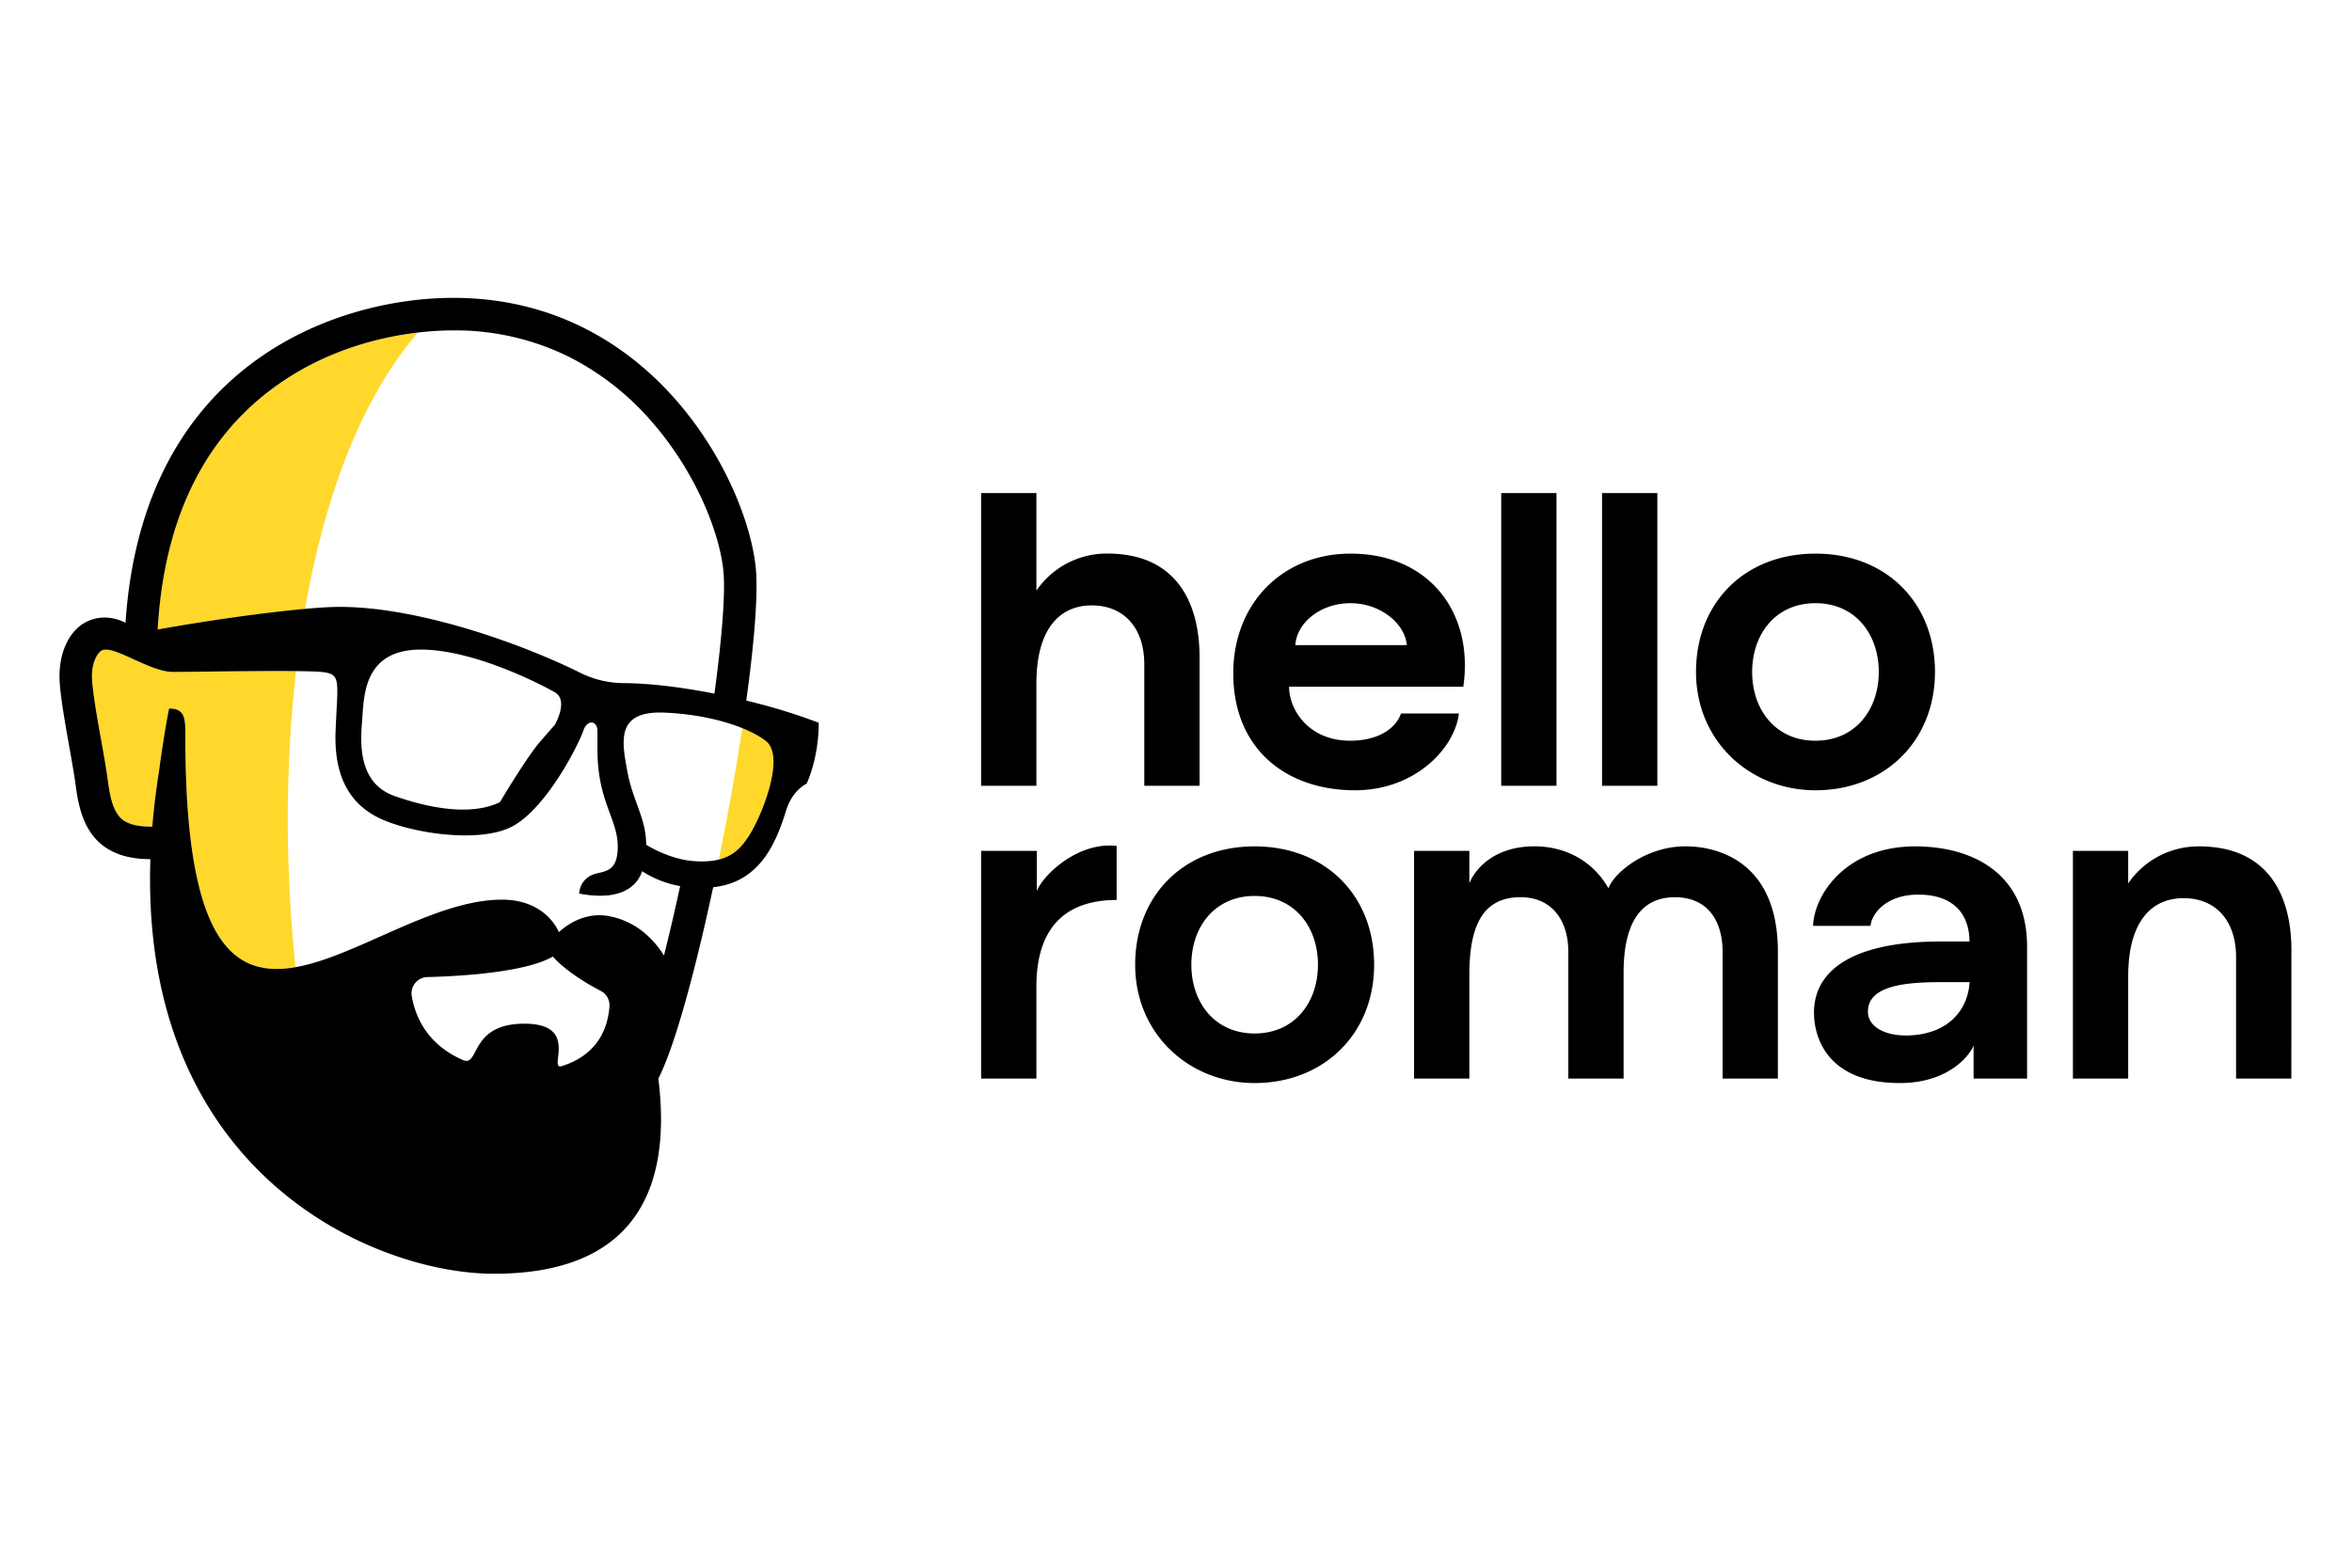 <svg width="600" height="400" xmlns="http://www.w3.org/2000/svg"><g fill="none" fill-rule="evenodd"><path fill="#FFF" d="M0 0h600v400H0z"/><path d="M10 76h198.857v249H10z"/><path d="M191.25 212.95c-1.792 2.874-3.848 5.348-7.856 6.36 2.279-11.231 4.34-22.825 5.966-33.522 2.15.822 4.18 1.932 6.033 3.3 4.925 3.833-.792 18.493-4.143 23.862zM40.295 159.457l-.078 1.167c10.694-1.956 26.478-4.27 37.586-5.255 4.94-28.345 14.236-53.597 28.788-70.498-9.87 1.162-24.138 4.617-37.229 14.39-17.514 13.052-27.291 33.309-29.067 60.196zM27.535 199.4c.398 3.009 1.035 6.376 2.558 8.497.595.825 2.18 3.014 8.286 3.014h.46c.38-4.52.952-9.2 1.715-14.042 1.553-11.413 2.589-16.082 2.589-16.082 4.143 0 4.143 2.594 4.143 7.263 0 51.808 11.833 61.591 28.093 58.728-2.589-24.579-2.708-50.812.14-75.54-10.057-.104-27.337.212-31.34.212-6.215 0-15.536-7.263-18.384-5.385-.86.566-2.33 2.75-2.33 6.422 0 3.258 1.294 10.557 2.34 16.424.684 3.865 1.336 7.522 1.73 10.494v-.005z" fill="#FFD82B" fill-rule="nonzero"/><path d="M190.375 178.764c2.03-14.711 3.06-27.135 2.429-33.77C190.732 123.206 166.91 76 115.643 76c-29.518 0-79.232 16.6-83.619 82.907a12.055 12.055 0 0 0-5.354-1.344 10.342 10.342 0 0 0-4.241.918c-4.661 2.075-7.25 7.781-7.25 14.006 0 6.225 3.107 20.232 4.142 28.013 1.036 7.781 3.439 18.706 19.042 18.716C35.706 299.582 95.524 325 126 325c35.214 0 45.571-20.75 41.946-49.8 4.185-8.175 9.394-27.374 13.983-48.82 12.024-1.276 16.095-11.47 18.642-19.655 1.611-5.188 5.179-6.744 5.179-6.744s3.107-6.225 3.107-15.562a147.023 147.023 0 0 0-18.482-5.655zm-150.08-19.308c1.776-26.886 11.553-47.143 29.067-60.21C87.435 85.757 107.746 84.3 115.642 84.3a65.375 65.375 0 0 1 29.674 6.832 69.23 69.23 0 0 1 21.108 16.647c11.258 12.968 17.219 28.422 18.125 38.003.518 5.566-.347 16.89-2.3 31.198-8.135-1.598-16.333-2.64-23.101-2.677a25.174 25.174 0 0 1-11.113-2.635c-14.573-7.252-40.968-16.818-61.392-16.818-9.436 0-32.356 3.2-46.426 5.774l.078-1.168zm101.24 25.482l-3.624 4.15c-3.625 4.15-10.357 15.562-10.357 15.562-6.215 3.112-15.956 2.324-26.929-1.556-8.804-3.113-8.804-12.45-8.286-18.675.518-6.225 0-18.675 15.018-18.675 13.464 0 30.554 8.818 34.179 10.893 3.625 2.075 0 8.3 0 8.3zm13.936 71.893c-.59 7.781-4.966 13.036-12.382 15.256-3.107.52 4.661-10.893-9.321-10.893s-11.393 10.893-15.536 9.337c-9.523-4.072-12.377-11.516-13.195-16.397a4.155 4.155 0 0 1 .898-3.33 4.14 4.14 0 0 1 3.1-1.5c13.521-.358 26.359-1.94 31.983-5.229 3.573 3.937 9.114 7.133 12.21 8.736a4.151 4.151 0 0 1 2.243 4.02zm13.91-13.02c-2.372-3.798-6.857-8.856-14.381-10.111-7.13-1.193-12.35 4.072-12.429 4.15-.041-.114-3.184-8.3-14.5-8.3-35.214 0-80.785 60.175-80.785-41.5 0-4.669 0-7.263-4.143-7.263 0 0-1.036 4.67-2.59 16.082a187.58 187.58 0 0 0-1.703 14.047h-.461c-6.116 0-7.7-2.189-8.286-3.013-1.553-2.122-2.16-5.489-2.558-8.498-.399-3.008-1.036-6.63-1.73-10.494-1.056-5.867-2.35-13.166-2.35-16.424 0-3.672 1.47-5.856 2.33-6.422 2.848-1.878 12.17 5.385 18.384 5.385 5.178 0 32.547-.519 37.803 0 5.179.519 4.143 2.075 3.625 15.044-.518 12.968 4.692 19.634 12.429 22.825 8.803 3.631 24.857 5.68 32.625 1.556 8.803-4.669 17.027-21.082 18.125-24.381 1.035-3.113 3.625-2.594 3.625 0v4.668c0 13.488 5.178 17.638 5.178 24.9 0 5.733-2.589 6.168-5.178 6.744-4.661 1.038-4.661 5.188-4.661 5.188 10.875 2.075 14.878-2.075 16.054-5.707a26.182 26.182 0 0 0 9.704 3.803 554.242 554.242 0 0 1-4.127 17.72zm21.869-30.861c-2.59 4.15-5.727 7.475-14.5 6.744-6.214-.519-11.91-4.15-11.91-4.15 0-6.744-3.408-11.102-4.812-18.779-1.403-7.677-2.957-15.459 9.472-14.94 11.393.477 21.232 3.631 25.893 7.263 4.925 3.833-.792 18.493-4.143 23.862zm114.762-12.45h-14.1v-30.985c0-9.114-5.009-15.044-13.424-15.044-7.845 0-14.101 5.582-14.101 19.936V200.5h-14.101v-74.7h14.101v24.9a21.74 21.74 0 0 1 18.084-9.457c17.97 0 23.541 12.969 23.541 26.456V200.5zm66.167-18.457c-1.14 9.114-11.393 19.598-26.499 19.598-17.514 0-31.071-10.484-31.071-29.849 0-17.772 12.506-30.533 29.906-30.533 20.248 0 31.506 15.267 28.777 33.952H328.85c0 5.924 5.002 13.783 15.582 13.783 8.187 0 12.05-3.99 12.947-6.951h14.8zm-41.74-17.43h28.436c-.456-5.582-6.825-10.707-14.334-10.707-7.846 0-13.76 5.125-14.101 10.707zm66.623 35.887h-14.101v-74.7h14.101zm25.728 0h-14.102v-74.7h14.101zm70.826-29.05c0 17.638-12.853 30.191-30.48 30.191-16.717 0-30.477-12.533-30.477-30.191s12.398-30.191 30.476-30.191c18.079 0 30.481 12.554 30.481 30.191zm-30.491-17.544c-10.233 0-16.147 7.973-16.147 17.544 0 9.57 5.914 17.544 16.147 17.544 10.233 0 16.152-7.973 16.152-17.544 0-9.57-5.904-17.544-16.152-17.544zm-178.267 75.727c-12.848 0-20.471 6.832-20.471 22.099V275.2h-14.101v-58.1H264.5v10.25c1.709-4.326 10.694-12.641 20.357-11.505v13.788zm65.685 16.517c0 17.637-12.853 30.191-30.481 30.191-16.717 0-30.476-12.533-30.476-30.191s12.397-30.191 30.476-30.191c18.078 0 30.48 12.553 30.48 30.191zm-30.481-17.544c-10.233 0-16.147 7.973-16.147 17.544 0 9.57 5.914 17.544 16.147 17.544 10.233 0 16.152-7.973 16.152-17.544 0-9.57-5.914-17.544-16.152-17.544zM453.534 275.2h-14.101v-32.354c0-8.202-4.096-14.24-12.853-13.898-8.415.343-12.398 7.175-12.398 19.251V275.2h-14.1v-32.354c0-8.202-4.434-14.354-13.082-13.898-9.094.457-12.164 7.86-12.164 19.822v26.43h-14.107v-58.1h14.107v8.3c1.248-3.304 6.027-9.457 16.602-9.457 7.39 0 14.67 3.305 18.881 10.712 1.362-3.875 9.435-10.712 19.679-10.712 7.731 0 23.541 3.533 23.541 26.887l-.005 32.37zm63.578-33.61v33.61h-13.646v-8.43c-.797 2.164-6.142 9.685-19.109 9.571-17.514-.114-21.605-10.826-21.605-18 0-10.142 8.871-18.115 32.413-18.115h7.25c0-5.81-2.957-11.962-13.076-11.962-7.965 0-11.828 4.668-12.17 7.973h-14.645c.228-7.745 8.188-20.278 26.043-20.278 14.433 0 28.545 6.723 28.545 25.631zm-14.671 9.006h-7.048c-8.286 0-18.881.565-18.881 7.516 0 3.99 4.66 6.495 11.258 6.039 10.01-.685 14.329-7.18 14.67-13.555zm82.09 24.604h-14.106v-30.985c0-9.114-5.003-15.044-13.418-15.044-7.845 0-14.1 5.582-14.1 19.936V275.2h-14.102v-58.1h14.101v8.3A21.74 21.74 0 0 1 561 215.959c17.964 0 23.542 12.968 23.542 26.43l-.01 32.811z" fill="#000" fill-rule="nonzero"/><path d="M250.286 125.8H590v149.4H250.286z"/></g></svg>
